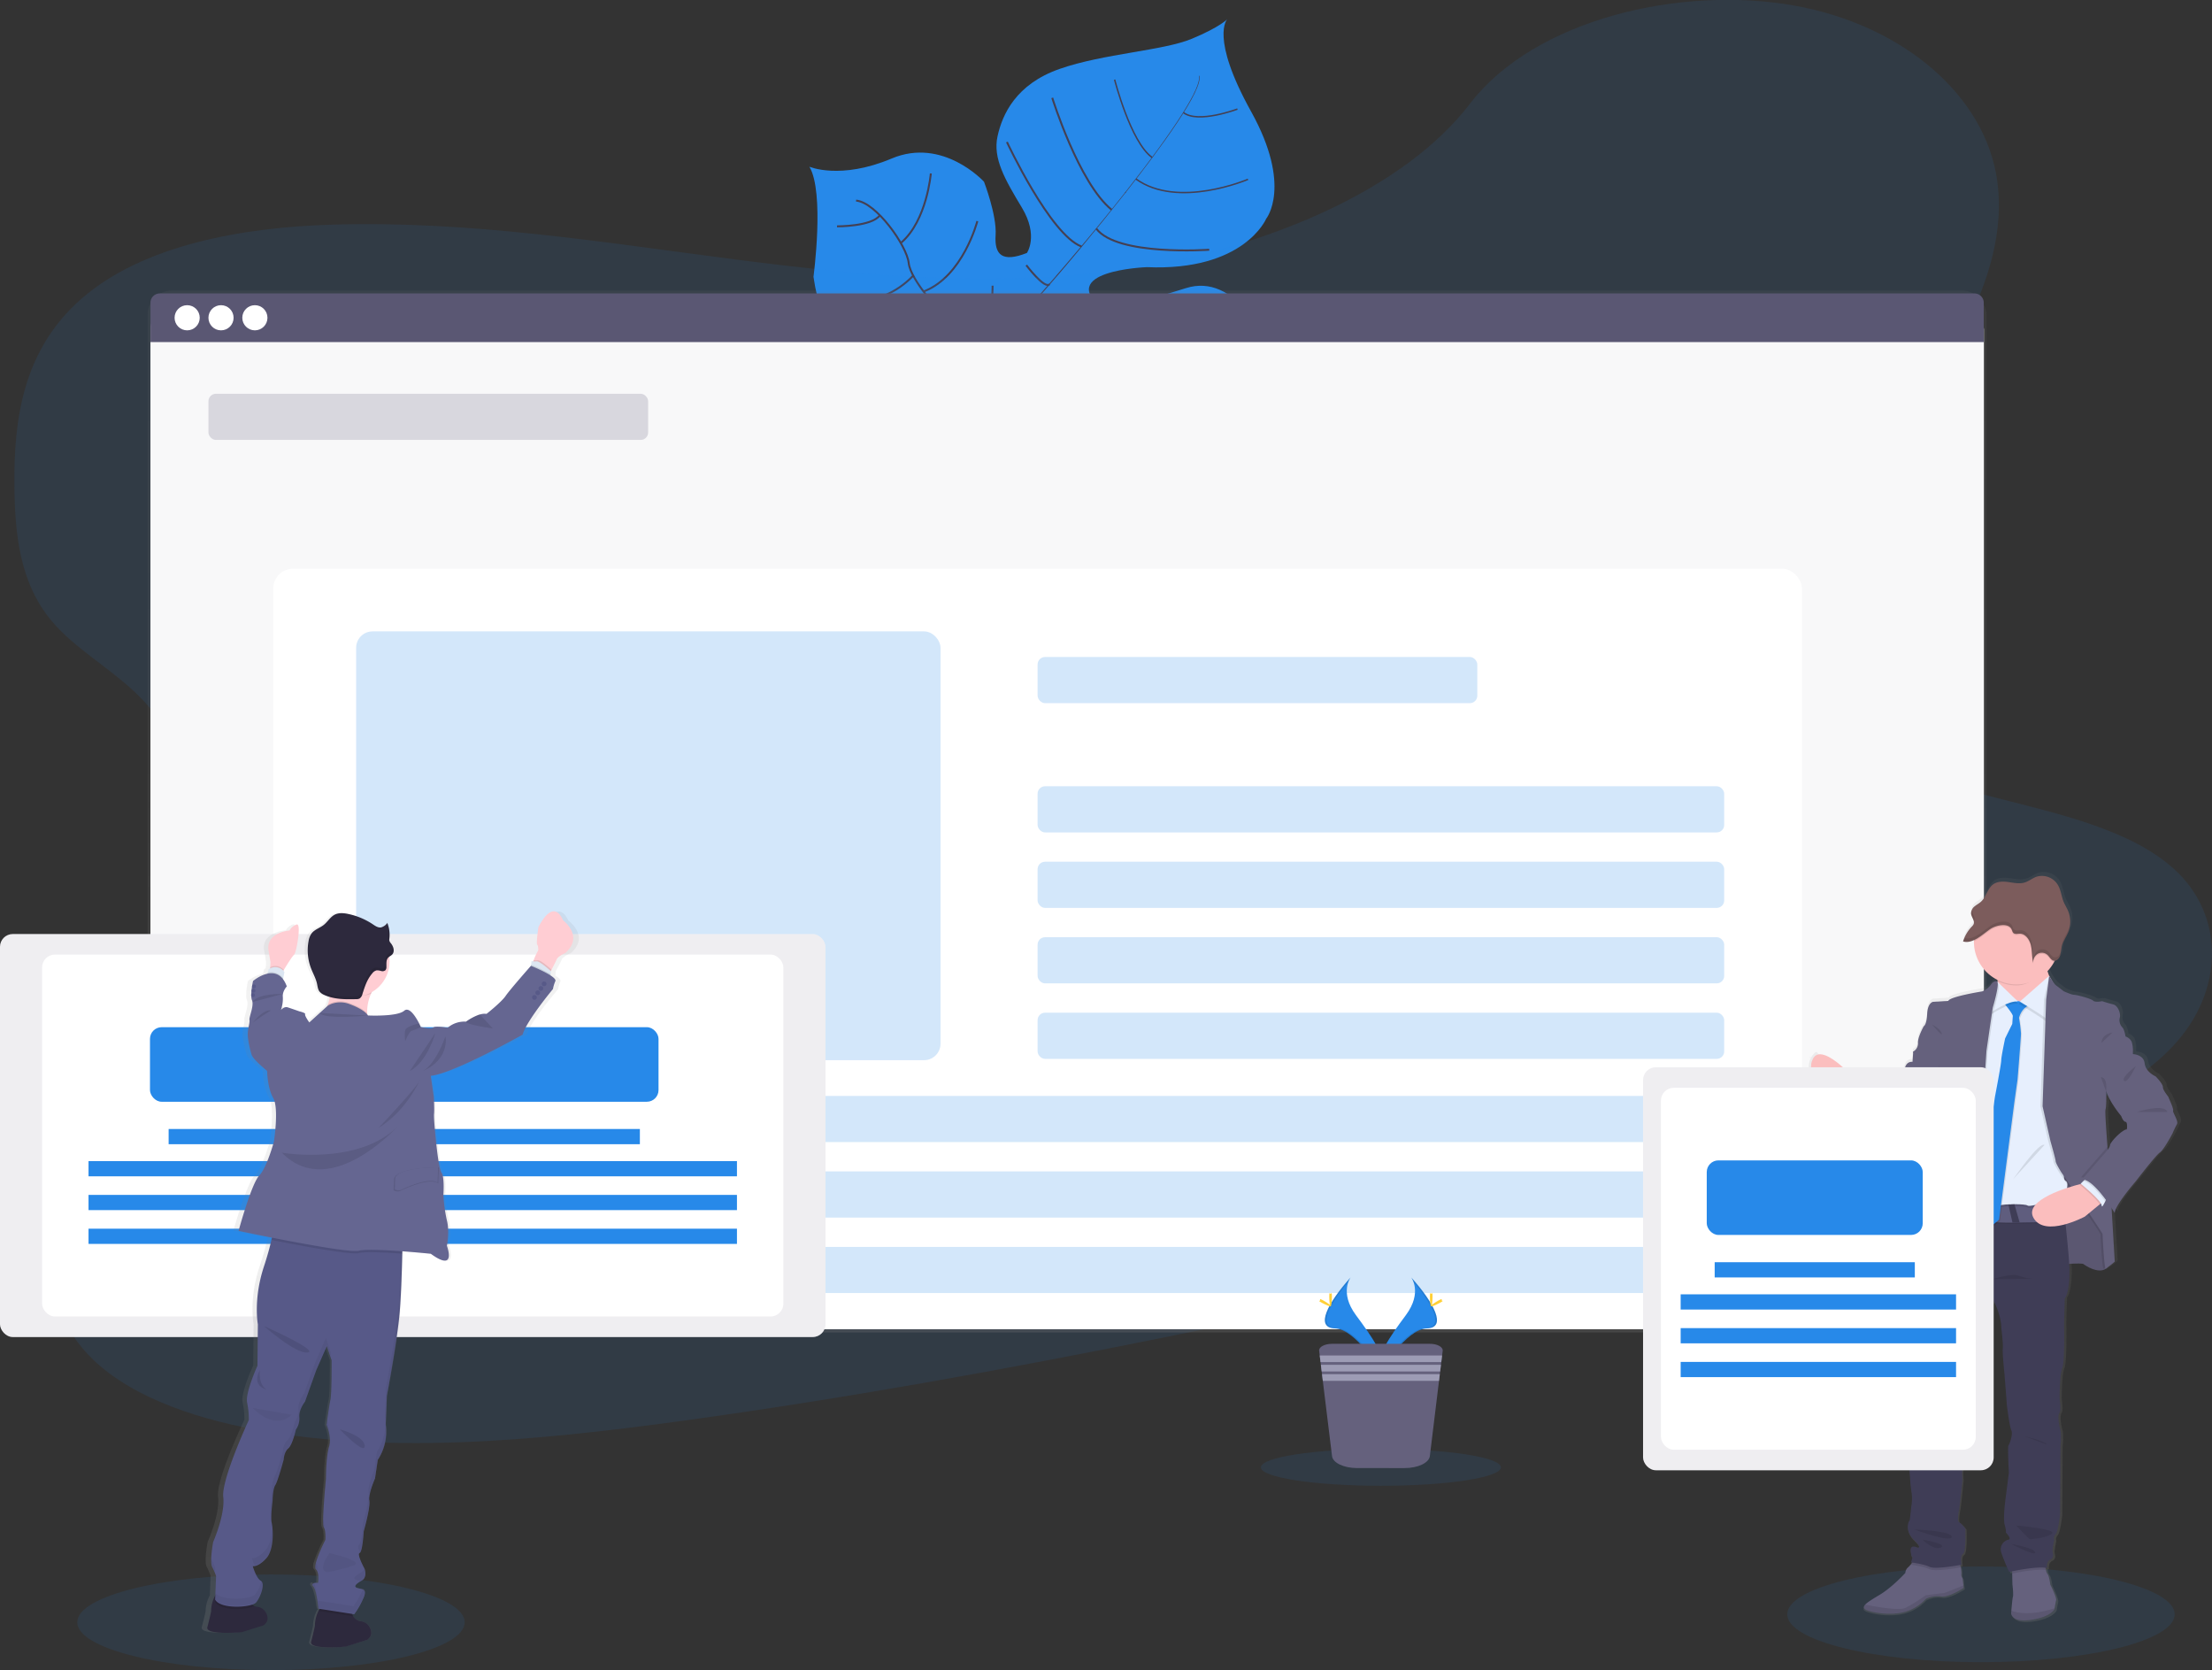 <svg id="c72640af-2824-4ace-a782-4df73f48977c" data-name="Layer 1" xmlns="http://www.w3.org/2000/svg" xmlns:xlink="http://www.w3.org/1999/xlink" width="1143.14" height="862.91" viewBox="0 0 1143.14 862.91"><rect x="0" y="0" width="1143.14" height="862.91" fill="#333333" stroke="none"/><defs><linearGradient id="969f2d34-5bff-4fc3-8c31-c6509eddc389" x1="551.46" y1="688.44" x2="551.46" y2="150.11" gradientUnits="userSpaceOnUse"><stop offset="0" stop-color="gray" stop-opacity="0.25"/><stop offset="0.54" stop-color="gray" stop-opacity="0.12"/><stop offset="1" stop-color="gray" stop-opacity="0.1"/></linearGradient><linearGradient id="488cd128-ff9c-494f-bd41-35fb6c1caf21" x1="1059.46" y1="856.62" x2="1059.46" y2="468.94" xlink:href="#969f2d34-5bff-4fc3-8c31-c6509eddc389"/><linearGradient id="ccb18d0b-874b-442a-b8cb-57bcf76cdeb5" x1="814.74" y1="881.34" x2="814.74" y2="496.8" gradientTransform="matrix(-1, -0.04, -0.04, 1, 1070.86, 21.29)" xlink:href="#969f2d34-5bff-4fc3-8c31-c6509eddc389"/></defs><title>content</title><ellipse cx="1023.75" cy="834.07" rx="100.11" ry="24.73" fill="#2789e9" opacity="0.1"/><ellipse cx="140.04" cy="838.19" rx="100.11" ry="24.73" fill="#2789e9" opacity="0.1"/><path d="M713.17,251.41s-14.07-5.71-58.81,14.82S604,284.14,592.44,281s-18-3.88-30.46-21c0,0-8.76-47.48-17.23-54.84s-44.5,4.19-44.5,4.19-43.19,9.91-51.42-47.81c0,0,5.84-43.51-2.11-56.86,0,0,16,6.93,42.54-4.25s47.69,12,47.69,12,6.68,17.3,6,27.61,3.53,14.18,16.17,9.2c0,0,6.2-8.83-2.59-23.42s-15.06-25.47-12.6-36.8,9.5-27,32.16-34.9,53.44-9.38,68.22-15.53,18.35-10.15,18.35-10.15S653.55,37.58,675,76.19s7.77,55.38,7.77,55.38-11.4,27.16-61.7,25c0,0-48.47,1.77-22,22.33,0,0,16.93-3.45,42.23-11.49s43.57,25.15,48.1,48.25S713.17,251.41,713.17,251.41Z" transform="translate(-28.43 -18.54)" fill="#2789e9"/><path d="M648,57.75l.27-.07c1.94,7.37-19.73,37-38.24,60.53l-.22-.17C635.94,84.83,649.51,63.42,648,57.75Z" transform="translate(-28.43 -18.54)" fill="#444053"/><path d="M610.2,117.55l.11.3c-14.79,18.81-33.39,41.25-48.28,57.87-1.42,1.59-2.83,3.25-4.19,4.95l-.42-.35c1.36-1.7,2.78-3.37,4.2-5C576.5,158.75,595.42,136.35,610.2,117.55Z" transform="translate(-28.43 -18.54)" fill="#444053"/><path d="M557.78,179.88l.29.5c-27.1,33.83-28.89,86.36-29,86.82l-5.72-6.6C523.47,260.14,530.49,213.94,557.78,179.88Z" transform="translate(-28.43 -18.54)" fill="#444053"/><path d="M681.74,233.06s-32-16.61-56.85-10.65-81-21.06-81-21.06-23.81-9.68-28.59-20.7c0,0-16.33-17.26-17.26-26.2s-16.83-31.4-27.2-32.27" transform="translate(-28.43 -18.54)" fill="none" stroke="#444053" stroke-miterlimit="10"/><path d="M677.12,249.05S661,238.21,662.9,225.58" transform="translate(-28.43 -18.54)" fill="none" stroke="#444053" stroke-miterlimit="10"/><path d="M652.43,263.06s-23-8.36-25.32-41.11" transform="translate(-28.43 -18.54)" fill="none" stroke="#444053" stroke-miterlimit="10"/><path d="M615.3,271.54s-22-18.25-14.69-50.13" transform="translate(-28.43 -18.54)" fill="none" stroke="#444053" stroke-miterlimit="10"/><path d="M570.68,262.62s-14.65-30.71-1.62-50.69" transform="translate(-28.43 -18.54)" fill="none" stroke="#444053" stroke-miterlimit="10"/><path d="M682.12,212.82s-16.65,5.28-13.08,14" transform="translate(-28.43 -18.54)" fill="none" stroke="#444053" stroke-miterlimit="10"/><path d="M662,182.61s-22.27,7.07-22.8,38.57" transform="translate(-28.43 -18.54)" fill="none" stroke="#444053" stroke-miterlimit="10"/><path d="M631,175.34s-20.26,25-18.77,47.75" transform="translate(-28.43 -18.54)" fill="none" stroke="#444053" stroke-miterlimit="10"/><path d="M595.48,185.15s-20.13,19.24-17.56,29.95" transform="translate(-28.43 -18.54)" fill="none" stroke="#444053" stroke-miterlimit="10"/><path d="M583.34,178.35s-18.88,3.39-21.52-2.81" transform="translate(-28.43 -18.54)" fill="none" stroke="#444053" stroke-miterlimit="10"/><path d="M558.81,155.56s9.54,12.63,12,9.8" transform="translate(-28.43 -18.54)" fill="none" stroke="#444053" stroke-miterlimit="10"/><path d="M653.36,147.57S605.78,151,595,136.68" transform="translate(-28.43 -18.54)" fill="none" stroke="#444053" stroke-miterlimit="10"/><path d="M548.8,91.91s22.33,47.93,38.54,54" transform="translate(-28.43 -18.54)" fill="none" stroke="#444053" stroke-miterlimit="10"/><path d="M572.22,69.08s13.72,44.09,30.71,57.85" transform="translate(-28.43 -18.54)" fill="none" stroke="#444053" stroke-miterlimit="10"/><path d="M673.39,111.19s-36.19,15.53-57.92-.18" transform="translate(-28.43 -18.54)" fill="none" stroke="#444053" stroke-miterlimit="10" stroke-width="0.75"/><path d="M604.46,59.68s8.27,32.41,19.41,40.24" transform="translate(-28.43 -18.54)" fill="none" stroke="#444053" stroke-miterlimit="10" stroke-width="0.75"/><path d="M667.92,74.89s-20.33,7.7-27.93,1.8" transform="translate(-28.43 -18.54)" fill="none" stroke="#444053" stroke-miterlimit="10" stroke-width="0.75"/><path d="M541.39,166.15s0,28.25-7.69,30.26" transform="translate(-28.43 -18.54)" fill="none" stroke="#444053" stroke-miterlimit="10"/><path d="M478.52,202.75s30.54,2.62,44.63-13.14" transform="translate(-28.43 -18.54)" fill="none" stroke="#444053" stroke-miterlimit="10"/><path d="M533.51,132.78s-7.39,28.65-27.78,36.37" transform="translate(-28.43 -18.54)" fill="none" stroke="#444053" stroke-miterlimit="10"/><path d="M460.2,172.57s21.62,7.52,40.21-11.62" transform="translate(-28.43 -18.54)" fill="none" stroke="#444053" stroke-miterlimit="10"/><path d="M509.47,108.15s-2,24.33-15.27,35.72" transform="translate(-28.43 -18.54)" fill="none" stroke="#444053" stroke-miterlimit="10"/><path d="M461,135.49s17.94.13,22.14-5.72" transform="translate(-28.43 -18.54)" fill="none" stroke="#444053" stroke-miterlimit="10"/><path d="M620.4,156c-71.4,11.91-142.91,5.5-211.75-3.38s-137.52-20.22-209.07-18c-46,1.44-97.17,10.48-129,38.22-30.62,26.69-35,63.18-34.71,96.18.22,24.82,2.55,50.53,19.36,70.49,11.67,13.85,29.51,23.91,43,36.72,47,44.58,33.67,113.64,3.91,172.12-14,27.44-31.11,54.37-40.5,82.5S51.32,689.28,69,712.57c17.54,23.09,51.09,36.39,86,43.52,70.89,14.47,149.57,7,225.67-3.39,168.44-23.11,335-60.49,501.08-97.8,61.47-13.8,123.21-27.68,182.35-48,32.84-11.26,66.25-25.43,87.28-47.84,26.69-28.45,26.93-67.72.56-91.54-44.24-40-143.21-32.48-177.6-78-18.94-25-11.23-58.62,3.24-88.17,31-63.4,91.75-125.65,83-189.36-6-43.76-48.38-80.4-104.68-90.53-59-10.61-134.41,7.11-167.78,50.62C753.76,117,683.44,145.5,620.4,156Z" transform="translate(-28.43 -18.54)" fill="#2789e9" opacity="0.1"/><rect x="76.29" y="150.11" width="950.33" height="538.33" rx="12.49" ry="12.49" fill="url(#969f2d34-5bff-4fc3-8c31-c6509eddc389)"/><rect x="77.8" y="157.68" width="947.42" height="528.97" rx="12.49" ry="12.49" fill="#fff"/><rect x="77.8" y="157.68" width="947.42" height="528.97" rx="12.49" ry="12.49" fill="#fff"/><rect x="77.8" y="157.68" width="947.42" height="528.97" rx="12.49" ry="12.49" fill="#5a5773" opacity="0.04"/><path d="M1048.84,170.15H111a4.81,4.81,0,0,0-4.81,4.81V195.3h947.42V175A4.81,4.81,0,0,0,1048.84,170.15Z" transform="translate(-28.43 -18.54)" fill="#5a5773"/><g id="83eb5f8b-b68b-4721-b047-6100bc74156f" data-name="buttons"><circle cx="96.72" cy="164.18" r="6.5" fill="#fff"/><circle cx="114.22" cy="164.18" r="6.5" fill="#fff"/><circle cx="131.72" cy="164.18" r="6.5" fill="#fff"/></g><rect x="141.22" y="293.86" width="790" height="392.78" rx="10.19" ry="10.19" fill="#fff"/><rect x="107.72" y="203.45" width="227.24" height="23.85" rx="3.86" ry="3.86" fill="#5a5773" opacity="0.2"/><rect x="536.22" y="339.45" width="227.24" height="23.85" rx="3.86" ry="3.86" fill="#2789e9" opacity="0.2"/><rect x="536.22" y="406.23" width="354.83" height="23.85" rx="3.86" ry="3.86" fill="#2789e9" opacity="0.2"/><rect x="536.22" y="445.23" width="354.83" height="23.85" rx="3.86" ry="3.86" fill="#2789e9" opacity="0.2"/><rect x="536.22" y="484.23" width="354.83" height="23.85" rx="3.86" ry="3.86" fill="#2789e9" opacity="0.2"/><rect x="536.22" y="523.23" width="354.83" height="23.85" rx="3.86" ry="3.86" fill="#2789e9" opacity="0.2"/><rect x="184.05" y="566.23" width="707" height="23.85" rx="3.86" ry="3.86" fill="#2789e9" opacity="0.2"/><rect x="184.05" y="605.23" width="707" height="23.85" rx="3.86" ry="3.86" fill="#2789e9" opacity="0.2"/><rect x="184.05" y="644.23" width="707" height="23.85" rx="3.86" ry="3.86" fill="#2789e9" opacity="0.2"/><path d="M757.73,678.54s5.93,7.75-2.74,19.46-15.81,21.59-12.92,28.89c0,0,13.07-21.74,23.72-22S769.44,691.61,757.73,678.54Z" transform="translate(-28.43 -18.54)" fill="#2789e9"/><path d="M757.73,678.54a9.6,9.6,0,0,1,1.21,2.43c10.39,12.2,15.92,23.59,5.94,23.87-9.3.27-20.46,16.9-23.13,21.09a7.72,7.72,0,0,0,.32,1s13.07-21.74,23.72-22S769.44,691.61,757.73,678.54Z" transform="translate(-28.43 -18.54)" opacity="0.1"/><path d="M768.75,688.42c0,2.73-.3,4.94-.68,4.94s-.68-2.21-.68-4.94.38-1.44.76-1.44S768.75,685.69,768.75,688.42Z" transform="translate(-28.43 -18.54)" fill="#ffd037"/><path d="M772.54,691.68c-2.4,1.3-4.49,2.09-4.67,1.76s1.62-1.66,4-3,1.45-.36,1.63,0S774.93,690.37,772.54,691.68Z" transform="translate(-28.43 -18.54)" fill="#ffd037"/><path d="M726.41,678.54s-5.93,7.75,2.73,19.46,15.82,21.59,12.93,28.89c0,0-13.08-21.74-23.72-22S714.7,691.61,726.41,678.54Z" transform="translate(-28.43 -18.54)" fill="#2789e9"/><path d="M726.41,678.54a9.39,9.39,0,0,0-1.22,2.43c-10.38,12.2-15.91,23.59-5.93,23.87,9.3.27,20.45,16.9,23.12,21.09a7.68,7.68,0,0,1-.31,1s-13.08-21.74-23.72-22S714.7,691.61,726.41,678.54Z" transform="translate(-28.43 -18.54)" opacity="0.1"/><path d="M715.38,688.42c0,2.73.31,4.94.69,4.94s.68-2.21.68-4.94S716.37,687,716,687,715.38,685.69,715.38,688.42Z" transform="translate(-28.43 -18.54)" fill="#ffd037"/><path d="M711.6,691.68c2.4,1.3,4.49,2.09,4.67,1.76s-1.62-1.66-4-3-1.45-.36-1.63,0S709.2,690.37,711.6,691.68Z" transform="translate(-28.43 -18.54)" fill="#ffd037"/><ellipse cx="713.64" cy="758.15" rx="62" ry="9.51" fill="#2789e9" opacity="0.1"/><path d="M774,716.44l-.3,2.42-.41,3.42-.18,1.43-.41,3.42-.18,1.43-.42,3.41-4.74,38.9c-.43,3.47-6.1,6.18-13,6.18H729.74c-6.85,0-12.51-2.71-12.93-6.18L712.05,732l-.41-3.41-.18-1.43-.42-3.42-.17-1.43-.42-3.42-.3-2.42c-.23-2,2.84-3.62,6.71-3.62h50.42C771.15,712.82,774.22,714.47,774,716.44Z" transform="translate(-28.43 -18.54)" fill="#65617d"/><polygon points="745.25 700.32 744.84 703.74 682.44 703.74 682.02 700.32 745.25 700.32" fill="#9d9cb5"/><polygon points="744.66 705.16 744.25 708.58 683.03 708.58 682.61 705.16 744.66 705.16" fill="#9d9cb5"/><polygon points="744.07 710.01 743.65 713.43 683.62 713.43 683.21 710.01 744.07 710.01" fill="#9d9cb5"/><rect x="184.05" y="326.22" width="302" height="221.54" rx="8.5" ry="8.5" fill="#2789e9" opacity="0.2"/><path d="M1153.48,591.15c.38-1-2.44-6.72-2.44-7s-2.91-3.45-2.91-5.22-3.85-5.6-3.85-5.6-5.17-2.14-5.73-6.81-6.19-4.75-6.2-4.75h0s0-.42,0-1.07a14.72,14.72,0,0,0-.69-5.45,5.49,5.49,0,0,0-3.19-2.71s-.57-3.64-1.69-4.76a5.35,5.35,0,0,1-1.32-5c.57-1.76-.75-6.24-3.47-6.9s-5.83-1.68-5.83-1.68l-.75.13-.37-.13a15.59,15.59,0,0,1-2,.25,2.47,2.47,0,0,1-1.59-.52c-.94-1-8.55-3-10-3s-5.45-1.87-5.45-1.87-2.82-2.14-4-3.08-3.23-4.35-3.54-4.87l0-.07h0l0,0a17.25,17.25,0,0,1-.85-2.45h0a22.06,22.06,0,0,0,3.49-4.81c.1-.18.19-.36.28-.55a2.1,2.1,0,0,0,.61-.09l.25-.1a4.06,4.06,0,0,0,2-2.38h0a6.32,6.32,0,0,0,.18-.62c0-.07,0-.14,0-.21l.09-.42a2,2,0,0,1,0-.24l.06-.42,0-.24c0-.18,0-.35.07-.53h0a18.7,18.7,0,0,1,.29-2v0h0c.56-2.53,2.09-4.67,3.16-7h0c.15-.33.3-.67.43-1s.26-.75.37-1.13l.09-.35c.07-.28.13-.56.19-.84s0-.25.07-.38q.09-.57.15-1.17a14.46,14.46,0,0,0-1-6.55c-.7-1.75-1.75-3.33-2.46-5.08-1.08-2.65-1.37-5.66-2.68-8.19a9.75,9.75,0,0,0-11.7-4.76c-2,.76-3.82,2.23-5.89,2.89-2.78.89-5.74.22-8.62-.17s-6-.44-8.36,1.44c-2.66,2.16-3.38,6.22-5.88,8.59-1,1-2.35,1.63-3.46,2.55a5.65,5.65,0,0,0-1.74,2.38l-.06.19a1.83,1.83,0,0,0-.06.25,2.33,2.33,0,0,0-.05.28,1.11,1.11,0,0,0,0,.19,2.09,2.09,0,0,0,0,.5h0a3.81,3.81,0,0,0,.07.47l0,.13c0,.13.07.26.12.39s0,.05,0,.07.11.29.17.43l.09.21c0,.06,0,.12.08.17a12.44,12.44,0,0,1,.87,2.17,2.41,2.41,0,0,1-.09,1.43,4.22,4.22,0,0,1-1,1.37,19.35,19.35,0,0,0-4.24,6.79q-.17.44-.3.87v0l.13,0a5.68,5.68,0,0,0,.82.17,4,4,0,0,0,.47,0,7.32,7.32,0,0,0,1.92-.14l.48-.12a10.87,10.87,0,0,0,1.9-.69c0,.19,0,.38,0,.57s0,.21,0,.32a22.18,22.18,0,0,0,12.33,19.84c0,.2.05.4.08.6l.06.51-.25-.24s-1.69-.84-3.29,1.58a10.62,10.62,0,0,1-4.6,3.55s-17.1,2.7-17.76,4.94l-8,.47s-2.82.37-3.1,6.25-1.78,6.43-1.78,6.43-3.29,5.79-3,8.77a4.89,4.89,0,0,1-2.54,4.48l-.37,5.32s-3.1-.47-4,3.17a12.65,12.65,0,0,1-2.34,5.31s-5.17,4.3-5.45,7.93l-3.2,2s-7.42-1.68-9.11-4.66c0,0-.2-.2-.52-.49l0-.07v0c-1.11-1-3.46-3.24-3.1-2.73a2.25,2.25,0,0,1,.15,1.5l-.55-.61-1.48-1.64s-12-11.24-19-12.13h0c-.09-.18-.55-2-1.75-.85a9.8,9.8,0,0,0-.07,14.37l11.24,10.49.29.21,2.41,3.1c-.41,1-.75,1.92-1,2.78l0,.09-.18.54a1.21,1.21,0,0,0-.05.18c-.06.18-.11.35-.16.52l-.09.3c0,.06,0,.12,0,.18-.27.94-.44,1.66-.52,2.06l-.63-.2.61.27,0,.09c0,.13,0,.2,0,.2l.58.25c3.29,1.43,19.71,8.64,20.55,9.73s7.14,4.76,12.78,1.77,6.85-7.55,6.85-7.55,5.45-7.56,5.64-8.68,4.41-2.42,4.41-2.42.38,12.49-1.78,17.07-6.2,24.81-6.2,24.81a2.86,2.86,0,0,1,.8,0l-.24,1.17a2.72,2.72,0,0,1,1,0c-.3,2.3-2,13-2,13s-.56,4.85-1.5,6.53-1,10.45-1,10.45l-1.51,6.34s.2.44.57,1.09v0a16.23,16.23,0,0,0,4.32,5.59,11.06,11.06,0,0,1-.76,2.9,10.2,10.2,0,0,0-.75,4.48s-1.59,7.18-1.41,9.23-1,7.09-1,7.09l-1.69,16.23s-1.12,14.08-.56,17.91a34.37,34.37,0,0,1-.38,9s1.13,11.1.85,12.31-1.69,6.44-.85,9.33.38,10.82.38,10.82.56,10.45,1.22,13.81a23.64,23.64,0,0,1-.19,7.65s-.66,7.18-.94,7.18-2.72,4.94,2.25,9.79,1.89,4.1,1.89,4.1-4-2-3.48,2.06c.44,3.81,1.06,2.82,1.12,2.71l-.94,3.07.66.09-.54.65a14.05,14.05,0,0,1-1.9,2,4.07,4.07,0,0,0-1.22,2.7s-6.95,7.56-13.43,11.38c-3.41,2-6.35,3.71-7.63,5.13-1.16,1.26-1,2.28,1.43,3.08,5.07,1.68,14,2.52,20.38.37a23.84,23.84,0,0,0,10-6.43s4-2.06,8-1.31,11.84-4.38,11.84-4.38l-.15-1.32-.41-3.82a3,3,0,0,1-.66-2.32,12,12,0,0,0-.33-3.36c-.07-.37-.14-.74-.21-1.08l.72-.14s-.93-4.75.76-5.69,1.21-13.15,1.21-13.15-2.15-2.8-3.28-3.26-.1-6.26.1-7,1.69-15.21,1.69-15.21-.57-4.56.18-6.52-.94-9.52-.94-9.52a1.74,1.74,0,0,1,.47-2.05c1-1.12.66-11.1.66-11.1s-.09-5-.09-6.35,1.12-6.06,2.16-7.64.37-6.53.37-6.53v0l.06-.37c0-.14,0-.32.08-.53l.08-.5a72.67,72.67,0,0,1,1.84-8.1c1.22-3.91,2.63-10.81,2.63-10.81l8.73-22.78.1-.27s4,7.46,4,14.37c0,0,1,8.3.76,10.54S1065,728,1065,728s1.22,15.11,1.22,15.76,1.51,12.31,2.45,14.09-.94,7.18-1.51,7.74.19,14.27.19,14.27-1.41,10.82-1.69,13.06-1.41,10.82-.47,14.18.56,3.82.56,3.82,3.39,3.46,1.41,3.74a5.17,5.17,0,0,0-3.76,6.8,89.61,89.61,0,0,0,4.14,10l1.56-.33,0,1.11.11,5.56s.66,5.31.28,6.53c-.27.88-.65,5.06-.83,7.25-.07.8-.11,1.33-.11,1.33s0,4.94,10.43,3.45,12.3-5.6,12.3-5.6l.08-.51c.15-.94.49-2.94.77-4.06.37-1.49-3-8.21-3-8.21s-.56-4.57-1.5-5.59a5,5,0,0,1-.76-2c-.08-.38-.16-.77-.22-1.15a6.78,6.78,0,0,1,.7.12s-.57-3.26,1.6-4.29,1.59-3.17,1.31-4.1.84-6.16.84-6.16a3,3,0,0,1,.75-3c1.32-1.31,2.35-10.45,2.35-10.45l.19-35.26s.66-6.25-.09-8.77-1.5-7.37-.47-8.68.09-7.36.09-7.36,0-12.78,1.41-16,.94-23.23.94-23.23l.37-13.15s3.07-2.9,2.35-18c3.27-.21,7-.33,7.52.13,1,.84,7.7,5.13,11.65,2.42a52.29,52.29,0,0,0,4.69-3.63l-1.66-28c1,1.56,1.66,2.59,1.66,2.59,0-3.91,11.09-16.6,11.09-16.6s10.33-13.34,12.58-14.92,6.67-10,6.67-10a40.59,40.59,0,0,1,2.26-4.66C1156.49,596.65,1153.11,592.17,1153.48,591.15Zm-24.23,9.79c-2.82.28-8.74,6.72-8.83,8.12a5.76,5.76,0,0,1-1.25,2.5c0-.56-.09-1.13-.14-1.71-.66-8.25-1.38-18.29-1-19.26.56-1.68.37-9.24.37-9.24h0l.11-.15c1.89,5.86,7.77,12.76,7.77,12.76s1,3,2.26,3.07S1129.25,600.94,1129.25,600.94Z" transform="translate(-28.43 -18.54)" fill="url(#488cd128-ff9c-494f-bd41-35fb6c1caf21)"/><path d="M978.65,598.81s3.43-18,14.44-18l8.06,16.57-5.37,3.7S984.11,601.4,978.65,598.81Z" transform="translate(-28.43 -18.54)" fill="#65617d"/><path d="M1001.15,597.33l-5.37,3.7s-8.21.26-14.08-1.18a16.24,16.24,0,0,1-3.05-1l.06-.29,0-.06a40,40,0,0,1,2.08-6.6c.34-.81.72-1.64,1.14-2.47,1.61-3.1,3.88-6.15,7-7.65a9.49,9.49,0,0,1,3.67-1h.49l.18.37,2.72,5.6Z" transform="translate(-28.43 -18.54)" opacity="0.1"/><path d="M1092.61,671.94s11.57-1.11,12.59-.27,7.59,5.09,11.47,2.4,1.3-12,1.3-12.4-.37-13.61-.37-13.61l-6.94-9.35-8.7-16.38-17.78-1.76.46,26-.09,13.33Z" transform="translate(-28.43 -18.54)" fill="#65617d"/><path d="M1092.61,671.94s11.57-1.11,12.59-.27,7.59,5.09,11.47,2.4,1.3-12,1.3-12.4-.37-13.61-.37-13.61l-6.94-9.35-8.7-16.38-17.78-1.76.46,26-.09,13.33Z" transform="translate(-28.43 -18.54)" opacity="0.1"/><path d="M990.78,580.3s-.93,11.29-8,11.48c0,0-2-1.2-4.68-3.21-6.18-4.63-16-13.52-13.28-21.79,3.89-11.85,22.77,10,22.77,10l1.46,1.63Z" transform="translate(-28.43 -18.54)" fill="#fbbebe"/><path d="M990.78,580.3s-.93,11.29-8,11.48c0,0-2-1.2-4.68-3.21l-.6-.77a9.21,9.21,0,0,0,3.86,1,5.21,5.21,0,0,0,5-3.17,40,40,0,0,0,2-4.49,14,14,0,0,0,.71-2.77Z" transform="translate(-28.43 -18.54)" opacity="0.1"/><path d="M987.72,600.76l-1.58-2-5.33-6.86-2.71-3.51a9.13,9.13,0,0,0,3.85,1,5.18,5.18,0,0,0,5-3.17,39.18,39.18,0,0,0,1.95-4.48c.88-2.5.86-3.78.55-4.22s2,1.68,3.06,2.72l0,0,.51.48.19.38L996,586.5a1.45,1.45,0,0,1,0,.23C996.2,588.43,997.1,599.22,987.72,600.76Z" transform="translate(-28.43 -18.54)" fill="#e7effd"/><path d="M1043.18,839s-7.78,5.1-11.67,4.35a14,14,0,0,0-7.87,1.3,23.36,23.36,0,0,1-9.81,6.39c-6.3,2.13-15.09,1.29-20.09-.37-2.36-.79-2.55-1.81-1.41-3.06s4.16-3.09,7.52-5.09c6.39-3.8,13.24-11.29,13.24-11.29a4,4,0,0,1,1.2-2.69,13.8,13.8,0,0,0,1.87-2c1-1.17,1.93-2.4,1.93-2.4L1041,825s.39,1.65.7,3.34a12.08,12.08,0,0,1,.32,3.33,3,3,0,0,0,.65,2.31l.41,3.78Z" transform="translate(-28.43 -18.54)" fill="#65617d"/><path d="M1091,845.42c-.27,1.11-.61,3.09-.76,4,0,.31-.07.51-.07.51s-1.85,4.07-12.13,5.55-10.27-3.42-10.27-3.42l.1-1.33c.18-2.16.55-6.31.82-7.19.37-1.2-.27-6.48-.27-6.48l-.11-5.52-.08-3.83,17-1.76a32.8,32.8,0,0,0,.55,3.79,4.87,4.87,0,0,0,.75,2c.92,1,1.48,5.55,1.48,5.55S1091.4,843.94,1091,845.42Z" transform="translate(-28.43 -18.54)" fill="#65617d"/><path d="M1041,825s.39,1.65.7,3.34c-2.47.45-13.27,2.32-16,1-3.06-1.48-9.63-2.31-9.63-2.31l.11-.38c1-1.17,1.93-2.4,1.93-2.4Z" transform="translate(-28.43 -18.54)" opacity="0.1"/><path d="M1085.84,829.77c-4.31-.73-13.78,1-17.5,1.8l-.08-3.83,17-1.76A32.8,32.8,0,0,0,1085.84,829.77Z" transform="translate(-28.43 -18.54)" opacity="0.1"/><path d="M1095.47,689.44l-.36,13s.46,19.9-.93,23-1.39,15.83-1.39,15.83.93,6-.09,7.31-.28,6.11.46,8.61.09,8.7.09,8.7l-.18,35s-1,9.07-2.32,10.37a3.05,3.05,0,0,0-.74,3s-1.11,5.18-.83,6.11.83,3.05-1.29,4.07-1.58,4.26-1.58,4.26c-5.09-1.21-19.53,2-19.53,2a88.58,88.58,0,0,1-4.08-9.91,5.13,5.13,0,0,1,3.71-6.76c1.94-.27-1.39-3.7-1.39-3.7s.37-.46-.56-3.8.19-11.85.47-14.07,1.66-13,1.66-13-.74-13.61-.18-14.16,2.4-5.93,1.48-7.68-2.41-13.33-2.41-14-1.2-15.65-1.2-15.65-1.11-10.46-.83-12.68-.75-10.46-.75-10.46c0-6.85-4-14.26-4-14.26l-.1.27L1050,713.6s-1.39,6.85-2.59,10.74a70.55,70.55,0,0,0-1.81,8l-.08.5-.08.52-.06.37v0s.64,4.9-.38,6.48a23.11,23.11,0,0,0-2.12,7.59c0,1.3.09,6.3.09,6.3s.37,9.9-.65,11a1.73,1.73,0,0,0-.46,2s1.66,7.5.92,9.44-.18,6.48-.18,6.48-1.48,14.35-1.67,15.09-1.2,6.48-.09,6.94,3.24,3.24,3.24,3.24.46,12.13-1.2,13.05-.75,5.65-.75,5.65-13.42,2.59-16.47,1.11-9.63-2.31-9.63-2.31l.92-3c-.06.11-.67,1.1-1.1-2.69-.47-4,3.42-2,3.42-2s3.06.74-1.85-4.07-2.5-9.72-2.22-9.72.92-7.13.92-7.13a23.57,23.57,0,0,0,.19-7.59c-.65-3.33-1.2-13.7-1.2-13.7s.46-7.87-.38-10.74.56-8,.84-9.26-.84-12.22-.84-12.22a34.27,34.27,0,0,0,.38-9c-.56-3.8.55-17.78.55-17.78l1.67-16.1s1.2-5,1-7,1.39-9.16,1.39-9.16a10.16,10.16,0,0,1,.74-4.45c.93-1.85,1.3-8,1.3-8l8.89-20.36,4.35-18,58.78-.56s.21,1.56.57,4.39.86,7,1.42,12.19c.51,4.7,1.07,10.23,1.62,16.38C1099.18,685.92,1095.47,689.44,1095.47,689.44Z" transform="translate(-28.43 -18.54)" fill="#3f3d56"/><path d="M1090,527.35,1076.31,542s-17.58-7-15.73-9.45c.71-.93.6-3.87.19-7.11-.65-5.13-2-11-2-11s30.73-5,28.13.18a8.52,8.52,0,0,0-.19,6.15A23.29,23.29,0,0,0,1090,527.35Z" transform="translate(-28.43 -18.54)" fill="#fbbebe"/><path d="M1086.86,514.57c-.94,1.9-1.39,2.08-.8,4.12-4,4.31-9.13,9-15.49,9a21.92,21.92,0,0,1-9.8-2.3c-.65-5.13-2-11-2-11S1089.46,509.39,1086.86,514.57Z" transform="translate(-28.43 -18.54)" opacity="0.1"/><path d="M1092.61,505.13a22,22,0,0,1-44.07,0c0-.11,0-.21,0-.32a22,22,0,0,1,44.06.32Z" transform="translate(-28.43 -18.54)" fill="#fbbebe"/><path d="M1095.8,650.48c-2.92,0-12.64.1-23.5.28h-.13l-3.59.06h-.11c-12.88.2-25.57-2.31-30.67-1.84-10.83,1,3.89-10,3.89-10a90.83,90.83,0,0,0,24.67,2.49l3.12-.16c9.84-.56,19.73-1.48,24.9-3C1094.74,641.15,1095.24,645.31,1095.8,650.48Z" transform="translate(-28.43 -18.54)" opacity="0.1"/><path d="M1095.8,649.92c-2.92,0-12.64.11-23.5.28h-.13l-3.59.06h-.11c-12.88.21-25.57-2.31-30.67-1.83-10.83,1,3.89-10,3.89-10a90.37,90.37,0,0,0,24.67,2.49l3.12-.16c9.84-.55,19.73-1.48,24.9-3C1094.74,640.59,1095.24,644.75,1095.8,649.92Z" transform="translate(-28.43 -18.54)" fill="#5f5d7e"/><path d="M1064.65,533.46l-17,8-13.15,101.64s7.78-3.52,12.22-1.3,18.14.19,18.14.19,10-.56,11.48.56,18.89-4.63,18.89-4.63,3.15-7,.74-8.15.74-12,.74-12l-1.48-73.32-3-9.44-8-4.82-8.14,6.48-3.89.56Z" transform="translate(-28.43 -18.54)" opacity="0.1"/><path d="M1064.65,532.35l-17,8L1034.47,642s7.78-3.52,12.22-1.3,18.14.19,18.14.19,10-.56,11.48.55,18.89-4.62,18.89-4.62,3.15-7,.74-8.15.74-12,.74-12l-1.48-73.32-3-9.44-8-4.82-8.14,6.48-3.89.56Z" transform="translate(-28.43 -18.54)" fill="#e7effd"/><path d="M1064.37,537.07s4.91,5.83,4.82,7-.28,4.08-.28,4.08l-3.7,7.49s-2,9.35-2,11.3-3.24,18.79-3.24,18.79L1056,611.68l-4.91,34,5,8.61,5.93-5,7.87-60.54,1.66-11.94s1.76-21.48,1.76-23.7a75.45,75.45,0,0,0-1-8.05s1.21-5.56,6.21-6.85-.38-.28-.38-.28l-2.86-2.31-2.5,1S1065.85,534.48,1064.37,537.07Z" transform="translate(-28.43 -18.54)" opacity="0.1"/><path d="M1063.82,536.51s4.9,5.83,4.81,7-.28,4.07-.28,4.07l-3.7,7.5s-2,9.35-2,11.29-3.24,18.79-3.24,18.79l-3.88,25.92-4.91,34,5,8.61,5.92-5,7.87-60.54,1.67-11.94s1.76-21.48,1.76-23.7a75.73,75.73,0,0,0-1-8.06s1.2-5.55,6.2-6.85-.37-.27-.37-.27l-2.87-2.32-2.5,1S1065.3,533.92,1063.82,536.51Z" transform="translate(-28.43 -18.54)" fill="#2789e9"/><path d="M1060.58,526.79s-.74.56-.93,4.26-2.78,12-2.78,12,9.63-6.66,14.44-5.92Z" transform="translate(-28.43 -18.54)" opacity="0.1"/><path d="M1060.58,525.68s-.74.56-.93,4.26-2.78,12-2.78,12,9.63-6.66,14.44-5.92Z" transform="translate(-28.43 -18.54)" fill="#e7effd"/><path d="M1086.87,523.83l-15.18,13.33s12.77,7.59,14.44,9.44,3.33-18.14,3.33-18.14Z" transform="translate(-28.43 -18.54)" opacity="0.1"/><path d="M1087.42,522.72l-15.18,13.33s12.78,7.59,14.44,9.44,3.33-18.14,3.33-18.14Z" transform="translate(-28.43 -18.54)" fill="#e7effd"/><path d="M1061.13,526.79s-1.66-.83-3.24,1.58a10.45,10.45,0,0,1-4.53,3.51s-16.85,2.69-17.5,4.91l-7.87.46s-2.78.37-3,6.21-1.76,6.38-1.76,6.38-3.24,5.74-3,8.7a4.87,4.87,0,0,1-2.5,4.45l11.57,30.08s.37,12.41-1.76,16.94-6.11,24.63-6.11,24.63,1.67-.37,1.57.74-2,13.24-2,13.24-.56,4.81-1.48,6.48-1,10.36-1,10.36l-1.48,6.3s3.51,7.87,8.88,6.76S1041,656.39,1041,656.39l6.2-22.68,4.82-22.4,1.39-15.18,2.22-33.61,3.24-22.21S1062.43,528.37,1061.13,526.79Z" transform="translate(-28.43 -18.54)" opacity="0.1"/><path d="M1060.58,525.68s-1.67-.83-3.24,1.58a10.51,10.51,0,0,1-4.54,3.51s-16.85,2.69-17.5,4.91l-7.86.46s-2.78.37-3.06,6.2-1.76,6.39-1.76,6.39-3.24,5.74-3,8.7a4.85,4.85,0,0,1-2.5,4.45L1028.73,592s.37,12.41-1.76,16.94-6.11,24.63-6.11,24.63,1.67-.37,1.58.74-2,13.23-2,13.23-.55,4.82-1.48,6.48-1,10.37-1,10.37l-1.48,6.3s3.52,7.87,8.89,6.75,15.09-22.12,15.09-22.12l6.2-22.68,4.81-22.4L1052.8,595l2.22-33.61,3.24-22.21S1061.87,527.26,1060.58,525.68Z" transform="translate(-28.43 -18.54)" fill="#65617d"/><path d="M1001.15,597.33l-5.37,3.7s-8.21.26-14.08-1.18l-3-1.33-.6-.26.62.2a12.26,12.26,0,0,0,7.41.26c7.6-2.56,6.76-15.1,6.46-17.94,0-.29-.05-.47-.06-.54v0l0,.07a5,5,0,0,0,.35.49l.34.36h0L996,586.5a1.45,1.45,0,0,1,0,.23Z" transform="translate(-28.43 -18.54)" opacity="0.1"/><path d="M1019.75,561.14l-2.59.74-.37,5.27s-3-.46-3.89,3.15a12.71,12.71,0,0,1-2.31,5.28s-5.09,4.26-5.37,7.87l-3.15,1.94s-7.31-1.67-9-4.63c0,0,3.34,23.88-14.44,18,0,0,19.9,8.7,20.83,9.91s7,4.72,12.59,1.76,6.76-7.5,6.76-7.5,5.37-7.5,5.55-8.61,4.35-2.41,4.35-2.41l8-19.25Z" transform="translate(-28.43 -18.54)" fill="#65617d"/><path d="M1084.74,534.94l2.68-12.22s1.21,4,2.41,4.91l4,3s4,1.85,5.37,1.85,8.89,2,9.81,3,4.63.28,4.63.28,3.05,1,5.74,1.67,4,5.09,3.42,6.85a5.35,5.35,0,0,0,1.3,5c1.11,1.11,1.67,4.72,1.67,4.72a5.42,5.42,0,0,1,3.14,2.68c.93,2,.65,6.48.65,6.48l-13.79,19.44s.18,7.5-.37,9.17,1.94,30,1.94,30l2.87,48.69a50.51,50.51,0,0,1-4.63,3.61c-.83.37-1.66-17.22-1.66-17.86s-21.39-32-21.39-32-2.87-4.63-2.87-5.65-2.68-10.37-2.68-10.37l-4.07-18Z" transform="translate(-28.43 -18.54)" opacity="0.1"/><path d="M1130.69,562.11c0,.64,0,1.06,0,1.06l-13.78,19.42v0s.19,7.5-.37,9.17c-.32,1,.38,10.93,1,19.11.47,5.9.9,10.88.9,10.88l1.22,20.65,1.65,28a50.51,50.51,0,0,1-4.63,3.61c-.83.37-1.66-17.22-1.66-17.87s-21.39-32-21.39-32-2.87-4.63-2.87-5.65-2.68-10.37-2.68-10.37l-4.07-18,1.85-55.17,1.57-12.22s2.32,4,3.52,4.9l4,3.06s4,1.85,5.37,1.85,8.89,2,9.81,3,4.63.28,4.63.28,3.06,1,5.74,1.67,4,5.09,3.42,6.85a5.36,5.36,0,0,0,1.3,5c1.11,1.11,1.67,4.72,1.67,4.72a5.42,5.42,0,0,1,3.14,2.68A15,15,0,0,1,1130.69,562.11Z" transform="translate(-28.43 -18.54)" fill="#65617d"/><path d="M1017.53,808.76c.46,0,19.9.74,19.53,3.89S1017.53,808.76,1017.53,808.76Z" transform="translate(-28.43 -18.54)" opacity="0.1"/><path d="M1021.88,814s13.05,2.13,9.63,4.07S1021.88,814,1021.88,814Z" transform="translate(-28.43 -18.54)" opacity="0.1"/><path d="M1070.39,806.73s21.66,1.85,18.42,4.25-10.92,2.78-11.29,2.87S1070.39,806.73,1070.39,806.73Z" transform="translate(-28.43 -18.54)" opacity="0.1"/><path d="M1067.8,816.26s12,2,12.4,4.35S1067.8,816.26,1067.8,816.26Z" transform="translate(-28.43 -18.54)" opacity="0.1"/><path d="M1074.46,760.53s11,2.59,11.67,4.35Z" transform="translate(-28.43 -18.54)" opacity="0.1"/><path d="M1032,768.49s-5.74,1.67-.18,5S1032,768.49,1032,768.49Z" transform="translate(-28.43 -18.54)" opacity="0.1"/><path d="M1057.43,679.53c.65,0,10.74-3.33,14.26-1.85a23.45,23.45,0,0,0,7.86,1.48Z" transform="translate(-28.43 -18.54)" opacity="0.1"/><path d="M1058.73,690.08l-.1.92L1050,713.6s-1.39,6.85-2.59,10.74a70.55,70.55,0,0,0-1.81,8l7.64-47.37Z" transform="translate(-28.43 -18.54)" opacity="0.1"/><path d="M1072.17,650.2l-3.59.06h-.11l-2.11-9.33,3.12-.17Z" transform="translate(-28.43 -18.54)" fill="#3f3d56"/><path d="M1115.84,638.9l-2.3,1.9-7.7,6.33s-20.82,11.11-26.56.56c-5.06-9.3,18.55-15.94,24.24-17.39l1.21-.29Z" transform="translate(-28.43 -18.54)" fill="#fbbebe"/><path d="M1026.88,547.9s4.07,1.85,5,4.44S1026.88,547.9,1026.88,547.9Z" transform="translate(-28.43 -18.54)" opacity="0.1"/><path d="M1014.29,575.67s-5.92,7.22-3.52,10S1014.29,575.67,1014.29,575.67Z" transform="translate(-28.43 -18.54)" opacity="0.1"/><path d="M1120.19,552s-5.55.56-5.74,5.37Z" transform="translate(-28.43 -18.54)" opacity="0.1"/><path d="M1068.72,627.88c.56-.56,13.33-19.44,16.3-17.77Z" transform="translate(-28.43 -18.54)" opacity="0.1"/><path d="M1092.61,505.13a22,22,0,0,1-2.61,10.4l-.16,0c-1.4-.3-2.13-1.92-3.19-2.94a4.33,4.33,0,0,0-5-.7,5.08,5.08,0,0,0-2.46,4.75c-.7-3-.48-6.12-1.17-9.09s-2.76-6-5.6-6c-1.22,0-2.65.45-3.53-.47-.53-.55-.64-1.42-1-2.09-2-3.29-8.2-1.63-10.72.06s-5.45,4.37-8.58,5.81a22,22,0,0,1,44.06.32Z" transform="translate(-28.43 -18.54)" opacity="0.1"/><path d="M1067.85,498.38c.4.67.51,1.54,1,2.1.88.91,2.31.44,3.53.46,2.84.05,4.92,3.06,5.6,6s.47,6.12,1.18,9.08a5,5,0,0,1,2.45-4.74,4.35,4.35,0,0,1,5,.69c1.06,1,1.79,2.65,3.19,2.94s2.74-1.05,3.24-2.52a38.58,38.58,0,0,0,.8-4.61c.63-2.88,2.52-5.25,3.56-8a14.51,14.51,0,0,0-.09-10.34c-.7-1.74-1.73-3.3-2.43-5-1.07-2.63-1.35-5.61-2.65-8.12a9.6,9.6,0,0,0-11.53-4.74c-2,.76-3.76,2.22-5.8,2.88-2.74.88-5.66.22-8.49-.18s-6-.43-8.24,1.43c-2.62,2.15-3.34,6.18-5.8,8.53-1,1-2.32,1.62-3.41,2.53a4.7,4.7,0,0,0-1.91,3.76c.17,1.92,2,3.66,1.35,5.44a4.22,4.22,0,0,1-1,1.35,19.38,19.38,0,0,0-4.48,7.63c5,1.54,10.32-3.92,14.19-6.5C1059.65,496.76,1065.82,495.1,1067.85,498.38Z" transform="translate(-28.43 -18.54)" fill="#7c5c5c"/><path d="M1115.84,638.9l-2.3,1.9c-2-3.39-10.38-10.15-10.38-10.15l.36-.35,1.21-.29Z" transform="translate(-28.43 -18.54)" opacity="0.1"/><path d="M1118.06,635.47s-.82,2.06-1.68,3.84-1.79,3.4-1.83,2.09c-.1-2.6-10.83-11.3-10.83-11.3l1.45-1.42,1.69-1.64Z" transform="translate(-28.43 -18.54)" fill="#e7effd"/><path d="M1118.43,621.77l1.22,20.65c-2.88-4.47-10.77-15.93-15.84-15.56l12.31-14.16a16.5,16.5,0,0,0,1.41-1.81C1118,616.79,1118.43,621.77,1118.43,621.77Z" transform="translate(-28.43 -18.54)" opacity="0.1"/><path d="M1118.06,635.47s-.82,2.06-1.68,3.84c-3.23-4.42-7.66-9.65-11.21-10.63l1.69-1.64Z" transform="translate(-28.43 -18.54)" opacity="0.1"/><path d="M1127.32,560.58l3.33,2.59s5.56.1,6.11,4.72,5.65,6.76,5.65,6.76,3.79,3.8,3.79,5.56,2.87,4.9,2.87,5.18,2.78,5.92,2.41,6.94,3,5.46,1.94,7.13a42.87,42.87,0,0,0-2.22,4.63s-4.35,8.33-6.57,9.9-12.4,14.82-12.4,14.82-10.93,12.58-10.93,16.47c0,0-10.64-17.77-16.94-17.31l12.31-14.16s2.13-2.32,2.23-3.7,5.92-7.78,8.7-8.06c0,0,.46-3.79-.74-3.89s-2.22-3-2.22-3-8.15-9.63-8.24-15.74S1127.32,560.58,1127.32,560.58Z" transform="translate(-28.43 -18.54)" fill="#65617d"/><path d="M1132.23,569.37s-7.78,5.74-6.11,7.6S1132.23,569.37,1132.23,569.37Z" transform="translate(-28.43 -18.54)" opacity="0.1"/><path d="M1132.6,593.07s14.44-4.63,15.92,0Z" transform="translate(-28.43 -18.54)" opacity="0.1"/><path d="M1043.18,839s-7.78,5.1-11.67,4.35a14,14,0,0,0-7.87,1.3,23.36,23.36,0,0,1-9.81,6.39c-6.3,2.13-15.09,1.29-20.09-.37-2.36-.79-2.55-1.81-1.41-3.06,5.43,1.08,17.58,3.23,20.85,1.67a86.78,86.78,0,0,0,10.37-6.48s8-1.11,9.07-1.11c.79,0,6.94-2.54,10.41-4Z" transform="translate(-28.43 -18.54)" opacity="0.1"/><path d="M1090.27,849.45c0,.31-.07.51-.07.51s-1.85,4.07-12.13,5.55-10.27-3.42-10.27-3.42l.1-1.33C1071.15,852,1078.25,853.37,1090.27,849.45Z" transform="translate(-28.43 -18.54)" opacity="0.1"/><path d="M1030.72,568.26s0,21.11-1.8,23.19S1030.72,568.26,1030.72,568.26Z" transform="translate(-28.43 -18.54)" opacity="0.1"/><path d="M1114.17,575.07l2.69,7.54S1117.92,575.21,1114.17,575.07Z" transform="translate(-28.43 -18.54)" opacity="0.1"/><g opacity="0.1"><path d="M1048.72,494.15c.68-1.73-1.1-3.44-1.33-5.3a3.41,3.41,0,0,0-.3,1.67c.12,1.41,1.16,2.72,1.43,4A2.28,2.28,0,0,0,1048.72,494.15Z" transform="translate(-28.43 -18.54)"/><path d="M1079.44,514.09c-.66-2.92-.46-6-1.14-8.93s-2.76-6-5.6-6c-1.22,0-2.65.44-3.53-.47-.54-.55-.64-1.42-1-2.1-2-3.28-8.2-1.61-10.73.07-3.78,2.51-9,7.78-13.84,6.58-.23.56-.45,1.13-.63,1.72,5,1.54,10.32-3.92,14.19-6.5,2.53-1.68,8.7-3.34,10.73-.06.4.67.51,1.54,1,2.1.88.91,2.31.44,3.53.46,2.84.05,4.92,3.06,5.6,6s.47,6.12,1.18,9.08A5,5,0,0,1,1079.44,514.09Z" transform="translate(-28.43 -18.54)"/><path d="M1093.36,510.62c-.5,1.47-1.82,2.82-3.25,2.52s-2.12-1.92-3.18-2.94a4.36,4.36,0,0,0-5-.7,5.06,5.06,0,0,0-2.46,4.49,4.83,4.83,0,0,1,2.18-2.68,4.35,4.35,0,0,1,5,.69c1.06,1,1.79,2.65,3.19,2.94s2.74-1.05,3.24-2.52a11.81,11.81,0,0,0,.51-2.66A6.42,6.42,0,0,1,1093.36,510.62Z" transform="translate(-28.43 -18.54)"/><path d="M1097.72,498c-1,2.74-2.93,5.11-3.56,8-.12.58-.2,1.18-.27,1.78.64-2.88,2.51-5.24,3.55-8a13.89,13.89,0,0,0,.85-3.84A14,14,0,0,1,1097.72,498Z" transform="translate(-28.43 -18.54)"/></g><circle cx="935.51" cy="546.26" r="0.23" fill="#e6e8ec"/><rect x="849.12" y="551.42" width="181.18" height="208.22" rx="6.61" ry="6.61" fill="#fff"/><rect x="849.12" y="551.42" width="181.18" height="208.22" rx="6.61" ry="6.61" fill="#5a5773" opacity="0.1"/><rect x="858.36" y="562.04" width="162.7" height="186.98" rx="6.61" ry="6.61" fill="#fff"/><rect x="882.03" y="599.54" width="111.62" height="38.52" rx="6.03" ry="6.03" fill="#2789e9"/><rect x="886.13" y="652.15" width="103.43" height="7.86" fill="#2789e9"/><rect x="868.55" y="668.74" width="142.32" height="7.86" fill="#2789e9"/><rect x="868.55" y="686.2" width="142.32" height="7.86" fill="#2789e9"/><rect x="868.55" y="703.66" width="142.32" height="7.86" fill="#2789e9"/><rect y="482.59" width="426.61" height="208.22" rx="6.61" ry="6.61" fill="#fff"/><rect y="482.59" width="426.61" height="208.22" rx="6.61" ry="6.61" fill="#5a5773" opacity="0.1"/><rect x="21.76" y="493.21" width="383.08" height="186.98" rx="6.61" ry="6.61" fill="#fff"/><rect x="77.51" y="530.72" width="262.81" height="38.52" rx="6.03" ry="6.03" fill="#2789e9"/><rect x="87.15" y="583.32" width="243.53" height="7.86" fill="#2789e9"/><rect x="45.75" y="599.91" width="335.1" height="7.86" fill="#2789e9"/><rect x="45.75" y="617.37" width="335.1" height="7.86" fill="#2789e9"/><rect x="45.75" y="634.83" width="335.1" height="7.86" fill="#2789e9"/><path d="M132.7,859.18c1.19-4.34,2-8.16,2-8.16a17,17,0,0,1,2.22-8.27l0-1.2h0l.34-8.81a29.33,29.33,0,0,0-2-4.7c-1.48-2.83.5-12.92.5-12.92s6.43-14.07,5.35-23.2,13.62-39.83,13.62-39.83a39.48,39.48,0,0,0-.92-9,6.9,6.9,0,0,1-.1-1.87,1.77,1.77,0,0,1,0-.23v.07c.43-6,5.59-17,5.59-17l.19-21.4s-2.54-12.72,3-29.45c1.95-5.84,3.23-10.52,4.07-14.14.1-.41.19-.8.27-1.18-10.08-1.94-17.78-3.52-17.78-3.52s6.83-24.38,11-28.53,7.83-17.57,7.83-17.57,2.74-17.3-.4-22.5-3.28-14-3.28-14-7.42-5.83-8.28-8.32-2.23-8.1-2.12-11,1.17-5.5.91-7.05,2.51-7.29,1.34-10.11a7.74,7.74,0,0,1-.4-2.69s0,0,0-.08v0a37.42,37.42,0,0,1,.95-7.19,20.4,20.4,0,0,1,7.7-3.74l.19-.66.5-1.71a8.33,8.33,0,0,1,.76-.42l.05-.63.16-2.49L165,510c-2-9.86,11.12-10.81,11.12-10.81a6.87,6.87,0,0,1,3.81-3.1c2.66-.82-.12,14.71-1.39,15.66-1,.71-4,5.5-5.45,7.85h0l-.24.39a5.4,5.4,0,0,1,.58.65l-.63,3.37-.1.51a14,14,0,0,1,1.95,3.63s-2.49,2.52-2.12,5.46a17.59,17.59,0,0,1-1,6.73c.14-.15,1.89-1.9,3.55-1.4s6.28,2.09,6.28,2.09,3.47.75,3.12,1.51,2.23,4.24,2.23,4.24l9.73-8.53c.11-.27.21-.53.31-.8a22.35,22.35,0,0,0,1-3.87,20.92,20.92,0,0,1-3-1.07,6.53,6.53,0,0,1-2.54-1.76c-.9-1.16-1-2.7-1.35-4.11-.64-2.76-2.14-5.26-3.19-7.91a25.29,25.29,0,0,1-1.34-14,9.32,9.32,0,0,1,1.6-4c1.62-2.05,4.43-2.8,6.52-4.4s3.49-4.13,5.89-5.3c2.18-1.06,4.77-.82,7.16-.34A38.26,38.26,0,0,1,220.55,496c1.34.87,2.81,1.87,4.4,1.64a6.07,6.07,0,0,0,3.3-2.23.74.74,0,0,1,0-.14l.11-.11a16.49,16.49,0,0,1,1.18,7.08c0,.37,0,.75-.08,1.12,0,.13,0,.26,0,.39a1.82,1.82,0,0,0,0,.33h0a1.65,1.65,0,0,0,.06.49,3.51,3.51,0,0,0,.83,1.31,7.15,7.15,0,0,1,.72,1.07c0-.13-.07-.26-.11-.39a5.58,5.58,0,0,1,.86,3,2.93,2.93,0,0,1-.79,2.09,9.29,9.29,0,0,1-1.58,1.18,17.95,17.95,0,0,1-9.28,18.29c-.12.26-.24.53-.35.8a22.36,22.36,0,0,0-2.1,10.17c0,.25,0,.5.08.75s.23.27.33.41h0s15.5.75,19.28-2.42,8.9,8.43,8.9,8.43,5.52,1.29,6.67.26,7.64.14,7.64.14a14,14,0,0,1,9.82-3.17,28.69,28.69,0,0,1,7.27-3.68h0l.18-.06h0a7.84,7.84,0,0,1,3.51-.31s7.87-6,10.22-9.31S305,517.69,305,517.63l.07-.6.19-1.82a6.12,6.12,0,0,0,.94.12l.24-.63a34.33,34.33,0,0,1,2.45-5.08s.09-2.31-.56-2.91.63-9,.63-9,7.49-15.8,13.18-3.57c0,0,11.34,8.21,1.22,16.87,0,0-4,1.74-4.57,3.21-.4,1-1.83,3.62-2.79,5.39l-.43.79.11.1-.2,1.5-.08.59c1.79,1.11,3,2.19,2.67,3a17,17,0,0,0-1.27,4.11S302.66,546,300.64,553.19c0,0-37.06,20.14-49,21.22l1.65,10.84a86.42,86.42,0,0,1,.14,8.79c-.25,2.3.94,12.81.94,12.81s1.47,15.46,3.14,17.68,1,11.44,1,11.44a77.91,77.91,0,0,0,1.88,13.16c1.52,5.91,0,13.09,0,13.09s5.51,14.07-8.59,4.13c0,0-7.08-.71-15.24-1.3,0,.26,0,.54,0,.81,0,1.06-.05,2.2-.08,3.4-.2,7.93-.57,18.85-1.25,27.1-1.2,14.59-6.76,43.33-6.76,43.33l-.56,14.52a19.24,19.24,0,0,1,.26,4.17,27,27,0,0,1-4.47,14.39l-1.49,9.65s-2.85,6.28-3.05,10.09a4.54,4.54,0,0,0,.08.93,7.42,7.42,0,0,1,.07,1.49c0,4.4-3.08,14.82-3.08,14.82s-.57,10.61-2.18,11.16c-1.38.48,1.58,6.19,2.46,7.83a1.63,1.63,0,0,0,.07-.3l.19.32a7.54,7.54,0,0,1,.39,2.71,3.87,3.87,0,0,1-1.91,3.66c-3.09,1.73-4.77,3.2-2.23,3.92a28.23,28.23,0,0,1,2.78.69l.15-.35a1.71,1.71,0,0,1,1,1.9,7.77,7.77,0,0,1-1.09,3.56,38.76,38.76,0,0,1-4.6,7.68l-1.22-.18a6.1,6.1,0,0,0,.66,1.33,5.08,5.08,0,0,0,1.74,1.67,5.56,5.56,0,0,0,2.14.82,6.17,6.17,0,0,1,4.42,2.37c1.5,2.11,2.39,4.94-.84,7.27l-11.51,3.48s-19.64,1.79-18.44-2.55,2-8.16,2-8.16a17.35,17.35,0,0,1,1.88-7.72,10.32,10.32,0,0,1,.74-1.12l-.69-.1S191,839.89,189.12,838c-.42-.45-.51-.78-.4-1-.17-.53.33-.82,1-1,0,.12.09.25.13.38a9.65,9.65,0,0,1,1.9-.13s.83-5.05-1.16-7a1.9,1.9,0,0,1-.34-1.52,7.79,7.79,0,0,1,.29-2.06.75.75,0,0,0,.07.12c1.22-4.56,5-11.74,5-11.74s.33-4.61-.87-6.51,1.13-25.06,1.13-25.06-.05-11.24,1.58-16.41-1.31-11.45-1.31-11.45,0-.12.05-.33a.41.41,0,0,0,0-.09s.1-.69.26-1.76l0,.11c.44-3,1.25-8.31,1.79-10.79.77-3.51.63-20.46.63-20.46L196.28,714l-5.57,12.26-6,16.4s-2.81,3.4-3,7c0,.18,0,.35,0,.53a8.32,8.32,0,0,1,0,1.11,9.92,9.92,0,0,1-1.88,5.85s-1.73,7.79-4,9.7-2.45,5.76-2.45,5.76-3.14,11.28-4.49,13.23c-1.13,1.64-1.37,6.27-1.41,7.69h0c0,.26,0,.41,0,.41s-.53,4.06-.65,7.48c0,.42,0,.83,0,1.21a.22.22,0,0,1,0-.08,11.59,11.59,0,0,0,.22,2.77s0,.11,0,.17l0-.58a29.09,29.09,0,0,1,.55,7.12c-.09,4.09-.9,8.91-3.49,11.66-4.48,4.76-7.15,4-7.15,4s1.83,6.23,4.32,7.56a1.59,1.59,0,0,1,.27.18c0-.12,0-.24.07-.35a3,3,0,0,1,.66,2.32c.08,2.71-1.8,7-3.5,9a5,5,0,0,1-2.19,1.18,3.77,3.77,0,0,0,.39.26,7.85,7.85,0,0,0,.86.44,4.25,4.25,0,0,0,1.28.39,6.08,6.08,0,0,1,4.42,2.37c1.5,2.1,2.39,4.93-.84,7.26l-11.51,3.48S131.49,863.52,132.7,859.18Z" transform="translate(-28.43 -18.54)" fill="url(#ccb18d0b-874b-442a-b8cb-57bcf76cdeb5)"/><path d="M207.05,869.31l11.15-3.49c3.13-2.34,2.27-5.17.82-7.28a5.84,5.84,0,0,0-4.27-2.35,5.22,5.22,0,0,1-2.08-.83A5,5,0,0,1,211,853.7a8.2,8.2,0,0,1-1.09-4.3s-11.94-4-15.38-.59A9,9,0,0,0,193,850.9a18,18,0,0,0-1.84,7.72s-.76,3.81-1.93,8.16S207.05,869.31,207.05,869.31Z" transform="translate(-28.43 -18.54)" fill="#2d293d"/><path d="M153.44,861.82l11.15-3.49c3.13-2.34,2.27-5.17.82-7.27a5.84,5.84,0,0,0-4.28-2.36,3.93,3.93,0,0,1-1.24-.38,7.86,7.86,0,0,1-.83-.45c-3-1.81-2.77-6-2.77-6s-11.94-4-15.38-.59a8.84,8.84,0,0,0-1.22,1.52,17.45,17.45,0,0,0-2.16,8.29s-.77,3.82-1.93,8.16S153.44,861.82,153.44,861.82Z" transform="translate(-28.43 -18.54)" fill="#2d293d"/><path d="M194.52,848.81A9,9,0,0,0,193,850.9h0l18,2.79a8.2,8.2,0,0,1-1.09-4.3S198,845.4,194.52,848.81Z" transform="translate(-28.43 -18.54)" opacity="0.1"/><path d="M139.69,842.84l-.13,3.39c2.64,4.75,16.29,4.26,20.33,2.09a7.86,7.86,0,0,1-.83-.45c-3-1.81-2.77-6-2.77-6s-11.94-4-15.38-.59A8.84,8.84,0,0,0,139.69,842.84Z" transform="translate(-28.43 -18.54)" opacity="0.1"/><path d="M138.1,828.16a31.07,31.07,0,0,1,2,4.7L139.61,845c2.88,5.2,18.94,4.12,21.2,1.44s4.84-9.83,2.43-11.15-4.18-7.56-4.18-7.56,2.59.72,6.94-4,3.53-15.73,2.85-18.37.45-11.38.45-11.38.08-6.16,1.39-8.11,4.36-13.23,4.36-13.23.14-3.85,2.37-5.76,3.92-9.71,3.92-9.71a10.06,10.06,0,0,0,1.79-6.55c-.31-3.86,2.92-7.9,2.92-7.9l5.87-16.4,5.4-12.27,2.49,7.33s.12,16.95-.63,20.46-2,12.86-2,12.86,2.84,6.27,1.26,11.45-1.56,16.41-1.56,16.41-2.28,23.17-1.12,25.06.83,6.5.83,6.5-6.82,13.29-4.9,15.22,1.12,7,1.12,7-4.3-.17-2.53,1.75S193,849.68,193,849.68l18.51,2.87a39.17,39.17,0,0,0,4.46-7.69c2.68-5.59-.26-5.09-2.71-5.8s-.83-2.19,2.16-3.92,1.46-5.95,1.46-5.95-4.17-7.71-2.6-8.26,2.12-11.16,2.12-11.16,3.56-12.5,2.92-15.91,2.91-11.44,2.91-11.44l1.44-9.64a26.63,26.63,0,0,0,4.09-18.17l.58-14.92S233.78,711,235,696.36c.76-9.34,1.14-22.11,1.31-30.08.1-4.48.14-7.44.14-7.44l-66.17-9.48a54.61,54.61,0,0,1-1.59,9.82c-.81,3.63-2.06,8.31-4,14.15-5.42,16.73-3,29.45-3,29.45l-.21,21.4s-6.4,14.08-5.35,19.05a40.64,40.64,0,0,1,.88,9S142.77,782.91,143.81,792s-5.21,23.21-5.21,23.21S136.67,825.33,138.1,828.16Z" transform="translate(-28.43 -18.54)" fill="#575988"/><path d="M179.17,749.5,159.05,746S170.06,758.16,179.17,749.5Z" transform="translate(-28.43 -18.54)" opacity="0.05"/><path d="M162.73,726.39s-1,7.12,3.31,10C166,736.37,158.25,734.84,162.73,726.39Z" transform="translate(-28.43 -18.54)" opacity="0.1"/><path d="M164.85,703.67s16.37,14.57,22.56,13.66S164.85,703.67,164.85,703.67Z" transform="translate(-28.43 -18.54)" opacity="0.1"/><path d="M204,757s12.73,3.42,12.92,8.58S204,757,204,757Z" transform="translate(-28.43 -18.54)" opacity="0.1"/><path d="M198.69,821s18,4.08,12.78,6.19-13.77,3.63-13.77,3.63S191.84,830.92,198.69,821Z" transform="translate(-28.43 -18.54)" opacity="0.05"/><g opacity="0.05"><path d="M215,831a3.6,3.6,0,0,0,1.76-2.56l.17.33s1.54,4.21-1.46,6c-.34.19-.66.39-1,.58-.53-.12-1.11-.22-1.66-.38C210.37,834.22,212,832.74,215,831Z" transform="translate(-28.43 -18.54)"/><path d="M191.66,828.88c-.48-.48-.41-1.66,0-3.17a8.59,8.59,0,0,1,.86,4.5A3.5,3.5,0,0,0,191.66,828.88Z" transform="translate(-28.43 -18.54)"/><path d="M197.4,752.48a20.92,20.92,0,0,1,1,5.71,21.81,21.81,0,0,0-1.26-3.94S197.25,753.56,197.4,752.48Z" transform="translate(-28.43 -18.54)"/><path d="M156.17,742.81a7.34,7.34,0,0,1-.11-1.69c.19,1.16.31,2.23.38,3.17C156.36,743.81,156.27,743.32,156.17,742.81Z" transform="translate(-28.43 -18.54)"/><path d="M195.73,807.17a10.19,10.19,0,0,1-.32-3.43,11.57,11.57,0,0,1,.72,4.34A4.23,4.23,0,0,0,195.73,807.17Z" transform="translate(-28.43 -18.54)"/><path d="M190.81,836a60.4,60.4,0,0,1,1.75,9.53l18.51,2.87a38.76,38.76,0,0,0,4.47-7.69c.24-.49.42-.93.58-1.33,1.09.55,1.49,1.73-.11,5.05a39.23,39.23,0,0,1-4.46,7.68L193,849.26s-1-9.74-2.79-11.65C189.38,836.66,190,836.23,190.81,836Z" transform="translate(-28.43 -18.54)"/><path d="M216.44,809.35s-.56,10.61-2.12,11.16h0c-.71-1.79-1.17-3.47-.47-3.72,1.56-.56,2.13-11.16,2.13-11.16s3.56-12.49,2.92-15.91,2.9-11.43,2.9-11.43l1.45-9.65a26.63,26.63,0,0,0,4.09-18.17l.57-14.92s5.42-28.74,6.6-43.33c.75-9.34,1.13-22.11,1.31-30.08,0-1.44.06-2.72.08-3.8l.53.08s0,3-.14,7.43c-.17,8-.55,20.75-1.31,30.09-1.18,14.58-6.59,43.33-6.59,43.33l-.58,14.91a26.66,26.66,0,0,1-4.08,18.17L222.27,782s-3.55,8-2.91,11.44S216.44,809.35,216.44,809.35Z" transform="translate(-28.43 -18.54)"/><path d="M160.35,842.31a18,18,0,0,0,3.22-7.19c1.83,1.78-.6,8.35-2.75,10.9s-18.32,3.76-21.2-1.43l.11-2.93C143.73,845.94,158.21,844.85,160.35,842.31Z" transform="translate(-28.43 -18.54)"/><path d="M137.64,824a31.07,31.07,0,0,1,2,4.7l-.09,2.15a33.59,33.59,0,0,0-1.42-3.14,9.27,9.27,0,0,1-.52-3.83Z" transform="translate(-28.43 -18.54)"/><path d="M160,827.32a30.07,30.07,0,0,1-1.38-3.71s2.59.71,6.93-4.05c3.16-3.47,3.59-10.22,3.33-14.66.68,2.65,1.49,13.61-2.85,18.37C163.17,826.39,161.08,827.16,160,827.32Z" transform="translate(-28.43 -18.54)"/><path d="M169.31,793.52a82.23,82.23,0,0,0-.66,9.11,13,13,0,0,0-.26-1.44c-.67-2.65.44-11.38.44-11.38s.09-6.16,1.39-8.11,4.36-13.23,4.36-13.23.15-3.84,2.38-5.76,3.92-9.71,3.92-9.71a10.12,10.12,0,0,0,1.79-6.55c-.31-3.86,2.92-7.9,2.92-7.9l5.87-16.4,5.4-12.27,2.49,7.34s0,.9,0,2.34l-2-6-5.4,12.26-5.87,16.41s-3.23,4-2.92,7.9a10.06,10.06,0,0,1-1.79,6.55s-1.69,7.79-3.92,9.7-2.37,5.76-2.37,5.76-3.06,11.28-4.36,13.24S169.31,793.52,169.31,793.52Z" transform="translate(-28.43 -18.54)"/></g><path d="M167.28,510.1l.94,5.66-.16,2.5-.12,1.84,6.39.91.77-1.3h0c1.42-2.35,4.36-7.14,5.29-7.86,1.22-.95,3.94-16.48,1.36-15.66a6.75,6.75,0,0,0-3.7,3.1S165.39,500.25,167.28,510.1Z" transform="translate(-28.43 -18.54)" fill="#ffcdd3"/><path d="M167.94,520.1l6.39.91.77-1.3h0a5.67,5.67,0,0,0-7-1.44Z" transform="translate(-28.43 -18.54)" opacity="0.1"/><path d="M166.2,523.08l8.39,2.29.22-1.26.61-3.37a5.83,5.83,0,0,0-8.15-1.43l-.48,1.71Z" transform="translate(-28.43 -18.54)" fill="#dce6f2"/><path d="M303.74,516l8.84,5.2s.37-.71.89-1.68c.93-1.77,2.31-4.43,2.7-5.39.59-1.47,4.43-3.22,4.43-3.22,9.81-8.67-1.16-16.86-1.16-16.86-5.5-12.23-12.76,3.58-12.76,3.58s-1.25,8.43-.62,9,.54,2.91.54,2.91a34,34,0,0,0-2.38,5.08C303.91,515.45,303.74,516,303.74,516Z" transform="translate(-28.43 -18.54)" fill="#ffcdd3"/><path d="M303.74,516l8.84,5.2s.37-.71.89-1.68c-1.24-1.11-5.62-5-7.11-4.84a10.73,10.73,0,0,1-2.14,0C303.91,515.45,303.74,516,303.74,516Z" transform="translate(-28.43 -18.54)" opacity="0.1"/><path d="M302.71,518.67l10,5.39.28-2.18.2-1.5s-5.68-5.26-7.42-5.14a9.44,9.44,0,0,1-2.66-.11l-.18,1.82Z" transform="translate(-28.43 -18.54)" fill="#dce6f2"/><path d="M190.45,548.34s44.07,6.7,35.9,3.7c-5.69-2.1-7.84-5.85-8.16-9.93a23.22,23.22,0,0,1,2-10.18,44.62,44.62,0,0,1,4.27-7.84s-33.12-19.91-27-2.73a27.14,27.14,0,0,1,1.61,8.09,22.8,22.8,0,0,1-1.18,8.08A24.2,24.2,0,0,1,190.45,548.34Z" transform="translate(-28.43 -18.54)" fill="#ffcdd3"/><path d="M197.5,521.36a27.14,27.14,0,0,1,1.61,8.09c3.08,2.79,6.58,2.75,11.07,2.92,3.45.14,7.23,1.12,10-.44a44.62,44.62,0,0,1,4.27-7.84S191.38,504.18,197.5,521.36Z" transform="translate(-28.43 -18.54)" opacity="0.1"/><circle cx="183.01" cy="496.73" r="18.31" fill="#ffcdd3"/><path d="M190.45,548.34s44.07,6.7,35.9,3.7c-5.69-2.1-7.84-5.85-8.16-9.93-2.11-2.47-6.47-4.36-9.28-5.39a13.33,13.33,0,0,0-8-.44,11,11,0,0,0-3,1.25A24.2,24.2,0,0,1,190.45,548.34Z" transform="translate(-28.43 -18.54)" opacity="0.1"/><path d="M166.2,523.08l8.39,2.29.22-1.26a7.47,7.47,0,0,0-8-3.09Z" transform="translate(-28.43 -18.54)" opacity="0.1"/><path d="M302.71,518.67l10,5.39.28-2.18A75.72,75.72,0,0,0,302.89,517Z" transform="translate(-28.43 -18.54)" opacity="0.1"/><path d="M168.65,659.18c17,3.37,41.3,7.83,45.21,6.8,3.25-.85,13.5-.35,22.41.3.1-4.48.14-7.44.14-7.44l-66.17-9.48A54.61,54.61,0,0,1,168.65,659.18Z" transform="translate(-28.43 -18.54)" opacity="0.1"/><path d="M151.72,654.5s56.06,11.86,62.19,10.25,37.15,1.58,37.15,1.58c13.63,9.92,8.32-4.14,8.32-4.14s1.51-7.18,0-13.09a80,80,0,0,1-1.81-13.16s.67-9.22-.94-11.43-3-17.68-3-17.68-1.13-10.51-.89-12.81-.12-8.79-.12-8.79l-1.59-10.84c11.59-1.09,47.48-21.27,47.48-21.27,2-7.16,15.69-23.58,15.69-23.58a17.76,17.76,0,0,1,1.24-4.11c1-2.42-12.63-7.87-12.63-7.87S292,529.77,289.76,533.07s-9.91,9.32-9.91,9.32a7.51,7.51,0,0,0-3.4.31l-.18,0h0a27.47,27.47,0,0,0-7,3.69,13.4,13.4,0,0,0-9.52,3.17s-6.27-1.16-7.38-.13-6.46-.25-6.46-.25-5-11.58-8.61-8.41-18.67,2.44-18.67,2.44c-1.89-2.74-6.69-4.83-9.69-5.93a13.25,13.25,0,0,0-8-.44,10.39,10.39,0,0,0-3.23,1.41l-9.44,8.56s-2.49-3.48-2.15-4.24-3-1.5-3-1.5-4.41-1.56-6.08-2.08-3.3,1.24-3.44,1.4a17.78,17.78,0,0,0,1-6.73c-.35-2.94,2.05-5.47,2.05-5.47-4.87-13.43-17.44-2.82-17.44-2.82s-1.67,7.17-.54,10-1.56,8.56-1.32,10.11-.77,4.13-.88,7.05,1.21,8.52,2,11,8,8.32,8,8.32.13,8.78,3.16,14,.37,22.5.37,22.5-3.6,13.41-7.61,17.57S151.72,654.5,151.72,654.5Z" transform="translate(-28.43 -18.54)" fill="#656691"/><path d="M237.88,556.48s1.89-5,3.44-5.41a35.43,35.43,0,0,0,4.54-1.83l-.92-1.93s-5.84,1.37-6.82,3S237.88,556.48,237.88,556.48Z" transform="translate(-28.43 -18.54)" opacity="0.1"/><path d="M269.22,546.45c.25,1.55,13.88,3.46,13.88,3.46l-6.65-7.21h0l-.17,0h0A27.47,27.47,0,0,0,269.22,546.45Z" transform="translate(-28.43 -18.54)" opacity="0.1"/><circle cx="281.2" cy="508.32" r="1.23" fill="#575988"/><circle cx="279.53" cy="510.72" r="1.23" fill="#575988"/><circle cx="277.9" cy="512.93" r="1.23" fill="#575988"/><circle cx="276.2" cy="515.33" r="1.23" fill="#575988"/><circle cx="131.25" cy="509.62" r="1" fill="#575988"/><circle cx="131.01" cy="511.88" r="1" fill="#575988"/><circle cx="130.78" cy="514.14" r="1" fill="#575988"/><path d="M236.2,598.15c.15-.17-36.2,42.27-62.14,15.94C174.06,614.09,216.36,621.49,236.2,598.15Z" transform="translate(-28.43 -18.54)" opacity="0.1"/><path d="M255.24,621.68s-20.77-.23-23.17,5.65l-.24,6.21a4,4,0,0,0,3.86.15c2.14-1.05,14.92-6.94,19.23-3.7Z" transform="translate(-28.43 -18.54)" opacity="0.1"/><path d="M254.85,621.66s-19.85-.22-22.15,5.39l-.23,5.92a3.8,3.8,0,0,0,3.69.14c2-1,14.27-6.61,18.39-3.53Z" transform="translate(-28.43 -18.54)" fill="#656691"/><path d="M245.65,576.2a67.4,67.4,0,0,1-8.57,13.49A54.07,54.07,0,0,1,224,601.37S245.19,579,245.65,576.2Z" transform="translate(-28.43 -18.54)" opacity="0.1"/><path d="M253.36,552.36s-4,14.81-13.15,19.54Z" transform="translate(-28.43 -18.54)" opacity="0.1"/><path d="M258.61,554.07c.1-.27,2.62,11.94-12.21,18.07C246.4,572.14,252.67,570.27,258.61,554.07Z" transform="translate(-28.43 -18.54)" opacity="0.1"/><path d="M168.42,540.57c.23,0-7.37,4.45-9.47,6.56C159,547.13,164.05,540.09,168.42,540.57Z" transform="translate(-28.43 -18.54)" opacity="0.1"/><path d="M215.75,532.05a3.93,3.93,0,0,1-1.53,2.42,3.77,3.77,0,0,1-1.74.31c-5.59.14-11.41.16-16.48-2.19a6.22,6.22,0,0,1-2.45-1.76c-.88-1.16-1-2.69-1.31-4.11-.62-2.76-2.07-5.25-3.08-7.9a26,26,0,0,1-1.27-14,9.37,9.37,0,0,1,1.55-4c1.56-2.05,4.29-2.8,6.31-4.41s3.38-4.13,5.72-5.31c2.1-1.06,4.61-.83,6.92-.34a36.32,36.32,0,0,1,12.7,5.33c1.29.87,2.71,1.86,4.25,1.63a5.92,5.92,0,0,0,3.26-2.3,17,17,0,0,1,1.06,8,3.45,3.45,0,0,0,0,1.2,3.65,3.65,0,0,0,.8,1.31c1.31,1.65,2.08,4.21.66,5.77-.62.68-1.55,1-2.15,1.73-1.08,1.24-.81,3.1-.85,4.75a2.5,2.5,0,0,1-.46,1.61,2.39,2.39,0,0,1-2.28.45,6.22,6.22,0,0,0-2.4-.32,4,4,0,0,0-2.15,1.52C218.12,524.58,217,528.15,215.75,532.05Z" transform="translate(-28.43 -18.54)" fill="#2d293d"/><g opacity="0.1"><path d="M193,529.39a6.14,6.14,0,0,0,2.45,1.77c5.07,2.35,10.89,2.32,16.48,2.19a3.65,3.65,0,0,0,1.74-.32,3.88,3.88,0,0,0,1.53-2.41c1.23-3.91,2.37-7.47,5.08-10.65a4,4,0,0,1,2.15-1.53,6.42,6.42,0,0,1,2.4.32,2.36,2.36,0,0,0,2.28-.45,2.46,2.46,0,0,0,.46-1.6c0-1.65-.23-3.51.85-4.76.6-.69,1.53-1,2.15-1.72a3.62,3.62,0,0,0,.49-3.66c.92,1.59,1.27,3.6.07,4.91-.62.68-1.54,1-2.15,1.73-1.08,1.24-.8,3.1-.84,4.75a2.45,2.45,0,0,1-.47,1.61,2.38,2.38,0,0,1-2.28.45,6.17,6.17,0,0,0-2.39-.32,4,4,0,0,0-2.16,1.53c-2.7,3.17-3.84,6.74-5.08,10.64a2.89,2.89,0,0,1-3.26,2.74c-5.59.13-11.41.15-16.49-2.2a6.26,6.26,0,0,1-2.45-1.76,4.8,4.8,0,0,1-.73-1.51A1.84,1.84,0,0,0,193,529.39Z" transform="translate(-28.43 -18.54)"/><path d="M229.62,504.1a2.47,2.47,0,0,1-.52-1,3.45,3.45,0,0,1,0-1.2,17.05,17.05,0,0,0-.6-6.66l.1-.11a16.87,16.87,0,0,1,1.07,8A5.43,5.43,0,0,0,229.62,504.1Z" transform="translate(-28.43 -18.54)"/></g><path d="M218.58,543.27s-23,2.15-24.9-1.37" transform="translate(-28.43 -18.54)" opacity="0.1"/><path d="M174.51,532.1s-12.71-.47-15.68,4.18" transform="translate(-28.43 -18.54)" opacity="0.1"/></svg>
